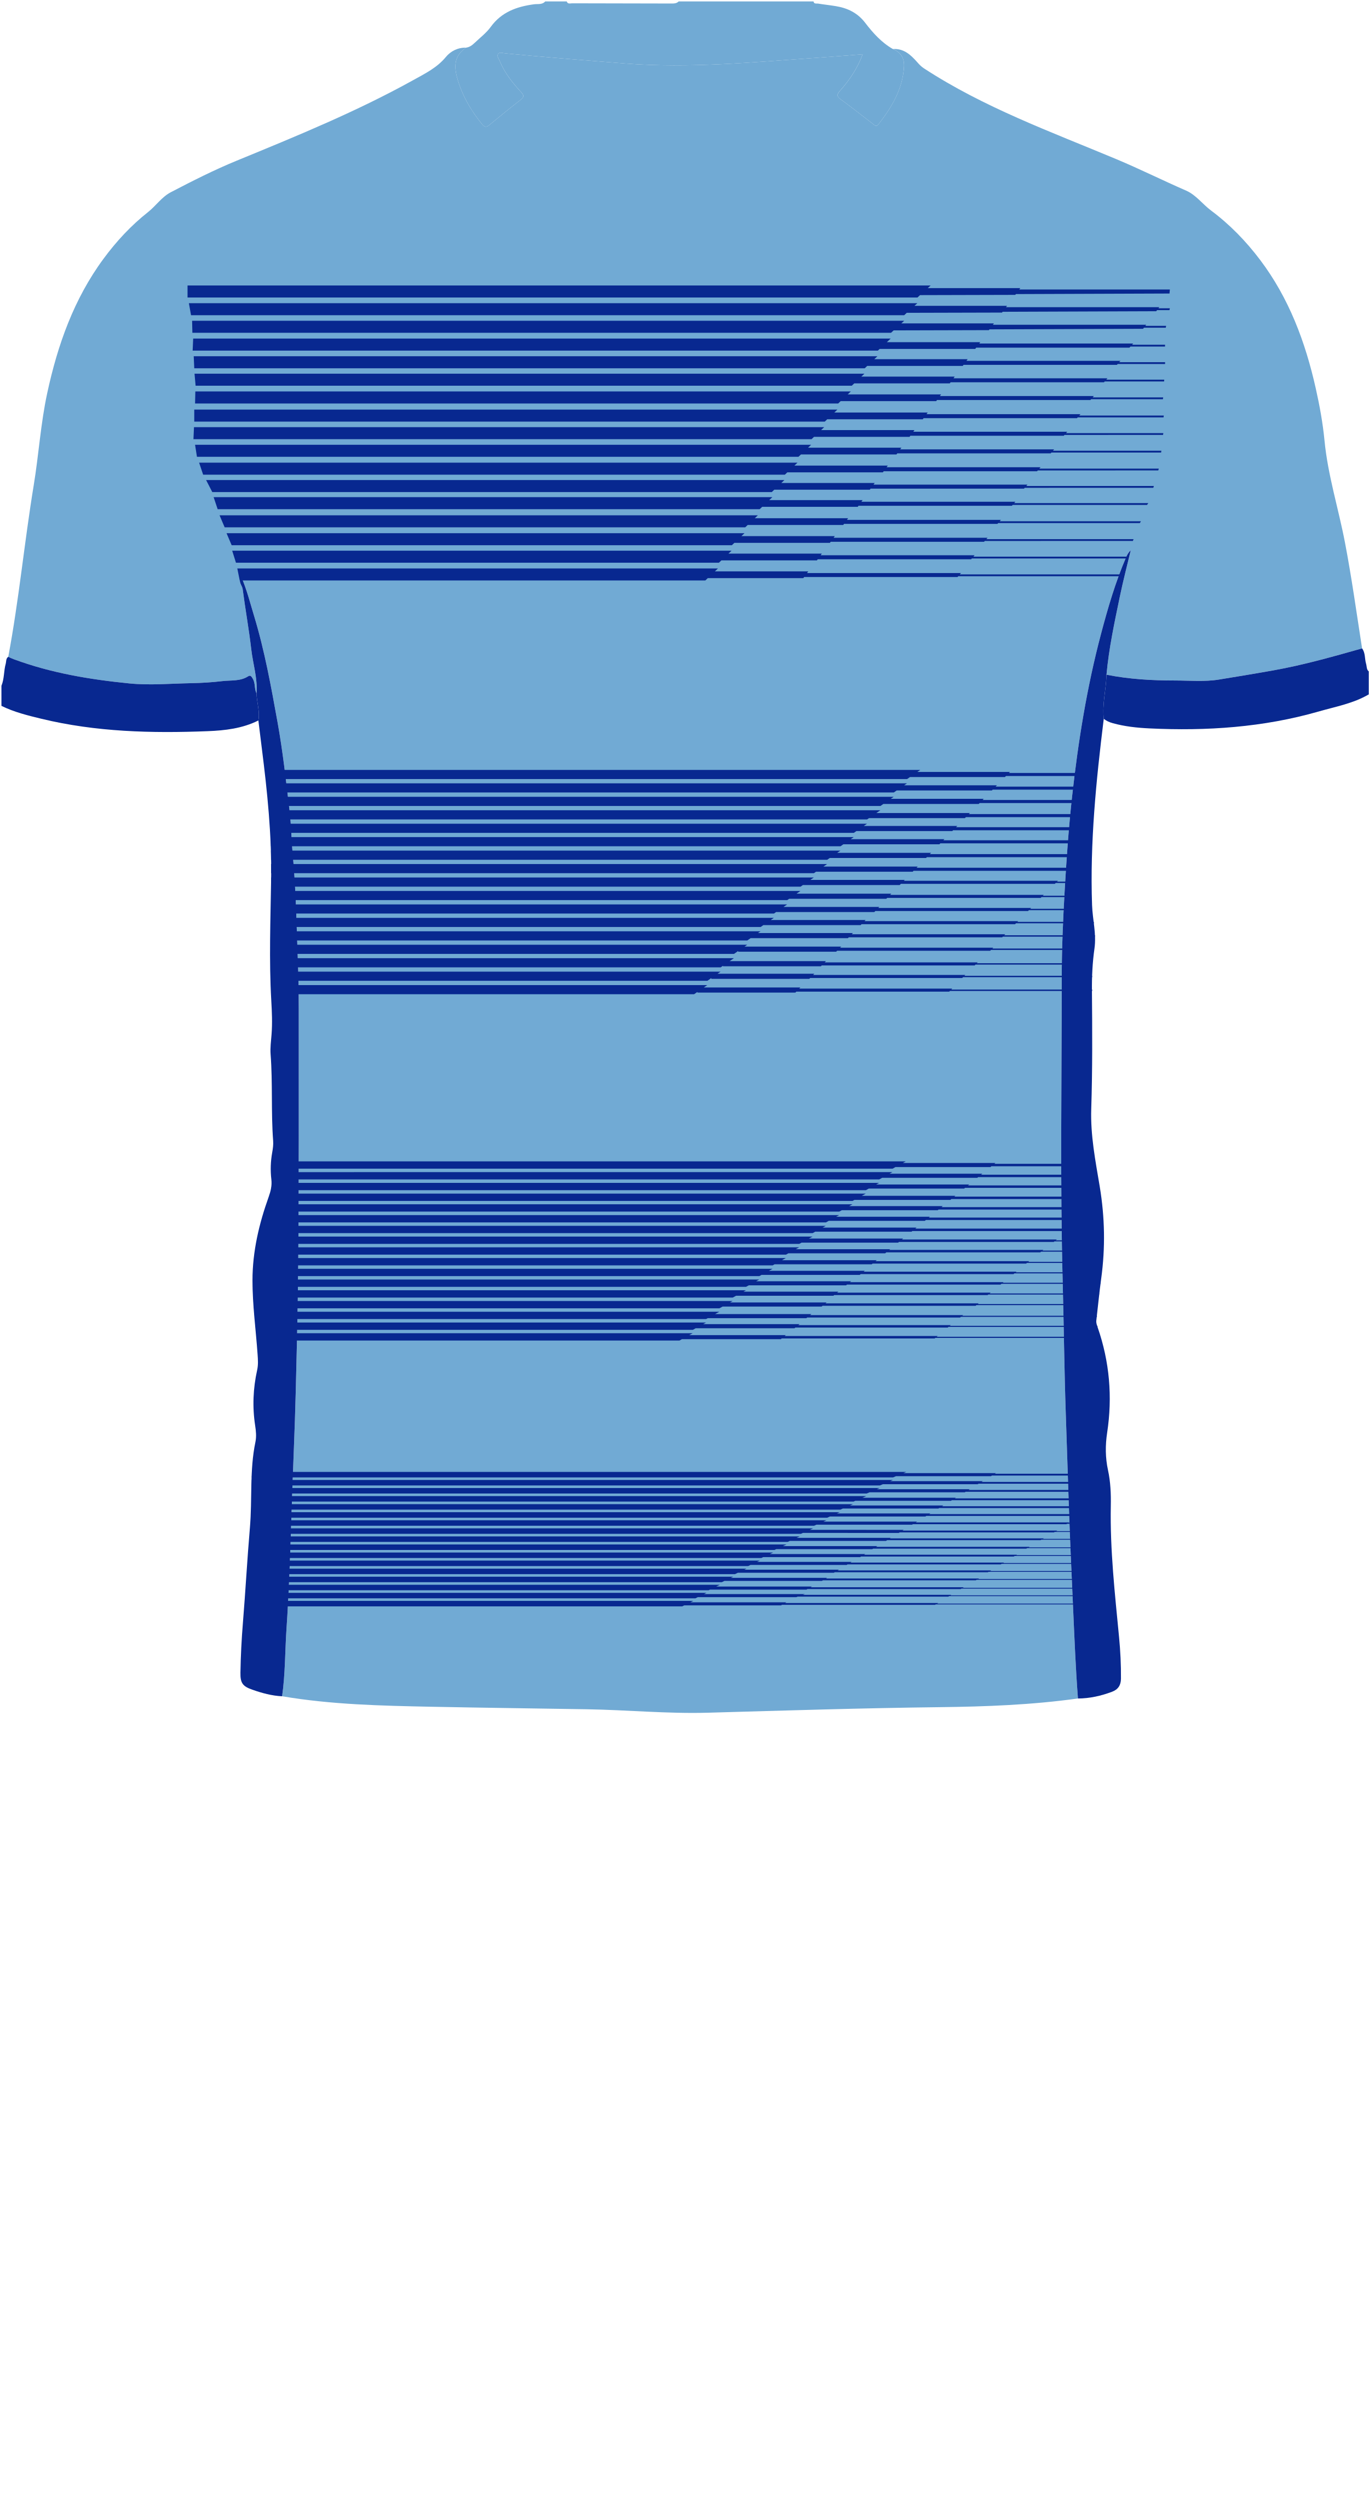 <!--?xml version="1.0" encoding="utf-8"?-->
<!-- Generator: Adobe Illustrator 24.2.3, SVG Export Plug-In . SVG Version: 6.00 Build 0)  -->
<svg version="1.1" id="Camada_1" xmlns="http://www.w3.org/2000/svg" xmlns:xlink="http://www.w3.org/1999/xlink" x="0px" y="0px" viewBox="0 0 229 418" enable-background="new 0 0 229 418" xml:space="preserve">
<g onclick="select(this)" class="" id="estampa-primaria" fill="#71aad4">
	<path d="M42.908,115.928c-0.38-0.759-0.166-1.661-0.603-2.419
		c-0.198-0.344-0.375-0.71-0.792-0.44c-1.332,0.862-2.877,0.636-4.313,0.806
		c-1.731,0.205-3.489,0.314-5.25,0.346c-3.433,0.063-6.866,0.383-10.297,0.042
		c-6.611-0.656-13.136-1.74-19.398-4.067c-0.298-0.111-0.583-0.254-0.874-0.383
		c1.79-9.502,2.689-19.137,4.258-28.673c0.843-5.119,1.158-10.316,2.257-15.405
		c1.745-8.084,4.458-15.749,9.422-22.478c2.146-2.909,4.592-5.545,7.428-7.785
		c1.334-1.054,2.299-2.536,3.829-3.334c3.615-1.886,7.254-3.729,11.028-5.278
		c10.027-4.117,20.064-8.212,29.562-13.486c1.939-1.077,3.934-2.05,5.411-3.84
		c0.811-0.983,1.991-1.59,3.367-1.567c-1.664,1.177-2.126,2.63-1.501,4.942
		c0.796,2.942,2.291,5.518,4.207,7.87c0.374,0.459,0.679,0.55,1.17,0.145
		c1.757-1.449,3.524-2.887,5.323-4.283c0.711-0.551,0.306-0.933-0.075-1.349
		c-1.41-1.541-2.688-3.173-3.488-5.124c-0.156-0.38-0.558-0.835-0.221-1.205
		c0.255-0.28,0.763-0.08,1.156-0.043c6.682,0.64,13.372,1.167,20.064,1.692
		c10.816,0.85,21.557-0.232,32.316-0.972c2.421-0.166,4.839-0.368,7.411-0.565
		c-0.892,2.38-2.21,4.314-3.777,6.077c-0.546,0.614-0.609,0.942,0.109,1.462
		c1.811,1.312,3.563,2.707,5.339,4.067c0.303,0.232,0.573,0.613,0.976,0.093
		c2.205-2.842,4.029-5.843,4.26-9.571c0.091-1.471-0.509-2.444-1.844-3.004
		c1.804-0.124,2.968,0.963,4.044,2.175c0.342,0.386,0.664,0.741,1.114,1.035
		c10.015,6.546,21.21,10.6,32.152,15.175c3.965,1.658,7.807,3.575,11.743,5.29
		c1.635,0.712,2.743,2.269,4.18,3.34c3.126,2.332,5.822,5.11,8.173,8.22
		c4.84,6.404,7.574,13.723,9.314,21.47c0.648,2.886,1.184,5.797,1.468,8.74
		c0.558,5.794,2.327,11.34,3.417,17.024c1.128,5.883,1.945,11.816,2.87,17.731
		c-4.87,1.371-9.728,2.758-14.725,3.655c-3.059,0.549-6.129,1.05-9.194,1.553
		c-2.435,0.4-4.939,0.16-7.414,0.161c-3.837,0.001-7.649-0.22-11.42-0.968
		c0.398-4.422,1.34-8.752,2.238-13.087c0.536-2.588,1.209-5.148,1.82-7.72
		c-0.391,0.357-0.605,0.772-0.789,1.199c-1.777,4.124-3.029,8.427-4.176,12.751
		c-2.369,8.933-3.838,18.041-4.848,27.214c-0.574,5.21-0.938,10.448-1.237,15.682
		c-0.282,4.936-0.495,9.884-0.494,14.827c0.003,16.939-0.286,33.879,0.163,50.819
		c0.194,7.301,0.262,14.606,0.515,21.908c0.169,4.863,0.323,9.728,0.485,14.592
		c0.199,5.979,0.465,11.953,0.74,17.929c0.23,5.02,0.422,10.04,0.811,15.051
		c-7.654,1.07-15.358,1.361-23.073,1.452c-12.947,0.153-25.888,0.562-38.83,0.929
		c-6.761,0.191-13.496-0.465-20.247-0.577c-8.711-0.144-17.422-0.246-26.132-0.423
		c-8.31-0.169-16.623-0.353-24.848-1.751c0.542-3.759,0.482-7.559,0.739-11.337
		c0.382-5.608,0.579-11.231,0.76-16.85c0.143-4.426,0.293-8.851,0.473-13.275
		c0.255-6.261,0.389-12.527,0.536-18.792c0.093-3.992,0.155-7.987,0.191-11.978
		c0.131-14.267,0.081-28.536,0.087-42.804c0.001-2.237-0.017-4.477-0.105-6.712
		c-0.25-6.328-0.314-12.664-0.897-18.977c-0.227-2.453-0.251-4.928-0.54-7.372
		c-0.581-4.924-1.119-9.851-2.003-14.741c-1.083-5.992-2.159-11.978-3.934-17.812
		c-0.658-2.163-1.205-4.369-2.151-6.554c-0.583,0.881,0.161,1.442,0.248,2.099
		c0.444,3.366,1.054,6.712,1.442,10.084
		C42.315,111.028,43.11,113.421,42.908,115.928z"></path>
</g>
<g onclick="select(this)" class="" id="estampa-secundaria" fill="#082890">
	<path fill-rule="evenodd" clip-rule="evenodd" d="M31.37,47.73h124.302l-0.485,0.442
		h15.483l-0.169,0.228h25.189l-0.061,0.673l-25.698,0.094l-0.096,0.132
		l-15.934,0.041l-0.434,0.401H31.37L31.37,47.73z M151.245,52.701l0.434-0.401
		l15.934-0.041l0.096-0.132l25.698-0.094l0.139-0.183h2.074l0.07-0.307h-1.911
		l0.139-0.183h-25.638l0.169-0.228h-15.483l0.485-0.442l-121.855-0.001l0.36,2.011
		L151.245,52.701z M149.05,55.638l0.434-0.401l15.934-0.041l0.096-0.132
		l25.698-0.094l0.139-0.183h3.654l0.06-0.307h-3.481l0.139-0.183H166.084
		l0.169-0.228H150.77l0.485-0.442H32.135l0.045,2.011H149.05z M146.851,58.615
		l0.296-0.279h15.989l0.159-0.214h25.639l0.163-0.181l5.781-0.001l0.011-0.305
		h-5.517l0.18-0.2h-25.748l0.167-0.226h-15.625l0.643-0.605H32.315l-0.09,2.011
		H146.851z M144.647,61.572l0.418-0.394h15.981l0.131-0.181h25.663l0.117-0.136
		l7.932-0.001v-0.305h-7.669l0.196-0.228h-25.752l0.2-0.276h-15.617l0.517-0.491
		H32.405l0.09,2.011H144.647z M142.479,64.489l0.418-0.394h15.981l0.131-0.181
		h25.663l0.117-0.136l9.936-0.001l0.025-0.305h-9.699l0.196-0.228h-25.752
		l0.2-0.276h-15.617l0.517-0.491H32.54l0.18,2.011H142.479z M140.205,67.458
		l0.418-0.394h15.981l0.131-0.181h25.663l0.117-0.136l12.011-0.001l0.045-0.304
		h-11.793l0.196-0.228h-25.752l0.2-0.276h-15.617l0.517-0.491H32.675
		l-0.045,2.011H140.205z M137.962,70.49l0.418-0.394h15.981l0.131-0.181h25.663
		l0.117-0.136l14.358-0.001l0.045-0.304h-14.141l0.196-0.228h-25.752l0.2-0.276
		h-15.617l0.517-0.491h-107.583l-0,2.011H137.962z M135.751,73.427l0.418-0.394
		h15.981l0.131-0.181h25.663l0.117-0.136l16.49-0.002l0.045-0.304h-16.273
		l0.196-0.228h-25.752l0.2-0.276h-15.617l0.517-0.491H32.45l-0.09,2.011
		H135.751z M133.561,76.373l0.418-0.394h15.981l0.131-0.181h25.663l0.117-0.136
		l18.354-0.002l0.045-0.304h-18.136l0.196-0.228h-25.752l0.2-0.276h-15.617
		l0.517-0.491H32.63l0.315,2.011H133.561z M131.287,79.363l0.418-0.394h15.981
		l0.131-0.181h25.663l0.117-0.136l20.153-0.002l0.09-0.304h-19.981l0.196-0.228
		h-25.752l0.2-0.276h-15.617l0.517-0.491H33.305l0.675,2.011H131.287z
		 M129.098,82.269l0.418-0.394h15.981l0.131-0.181h25.663l0.117-0.136l21.513-0.002
		l0.09-0.304h-21.34l0.196-0.228h-25.752l0.2-0.276h-15.617l0.517-0.491H34.475
		l1.035,2.011H129.098z M127.076,85.132l0.418-0.394h15.981l0.131-0.181h25.663
		l0.117-0.136l22.484-0.002l0.21-0.304h-22.432l0.196-0.228h-25.752l0.2-0.276
		h-15.617l0.517-0.491H35.735l0.675,2.011H127.076z M124.655,88.164l0.418-0.394
		h15.981l0.131-0.181h25.663l0.117-0.136l23.705-0.002l0.18-0.304h-23.623
		l0.196-0.228h-25.752l0.2-0.276h-15.617l0.517-0.491H36.725l0.855,2.011H124.655z
		 M122.423,91.154l0.418-0.394h15.981l0.131-0.181h25.663l0.117-0.136L189.5,90.442
		l0.12-0.304h-24.625l0.196-0.228h-25.752l0.2-0.276h-15.617l0.517-0.491H37.895
		l0.855,2.011H122.423z M120.254,94.081l0.418-0.394h15.981l0.131-0.181h25.663
		l0.117-0.136l25.961-0.002l0.12-0.304h-25.819l0.196-0.228h-25.752l0.2-0.276
		h-15.617l0.517-0.491H38.84l0.63,2.011H120.254z M117.98,97.05l0.418-0.394
		h15.981l0.131-0.181h25.663l0.117-0.136l27.56-0.002l0.06-0.304h-27.358
		l0.196-0.228h-25.752l0.2-0.276h-15.617l0.517-0.491H39.695l0.405,2.011H117.98
		z"></path>
	<path fill-rule="evenodd" clip-rule="evenodd" d="M183.245,132.022h-17.196l-0.127,0.13
		h-15.922l-0.491,0.341H44.789l-0.188-1.529h107.112l-0.478,0.332h15.522
		l-0.209,0.215h16.743L183.245,132.022z M183.102,133.751H164.362l0.191-0.196h-15.552
		l0.485-0.336H44.873l0.16,1.529h102.248l0.485-0.336h15.952l0.145-0.149h19.199
		L183.102,133.751z M182.932,136.104h-20.864l0.173-0.177h-15.645l0.663-0.46H45.098
		l0.114,1.529h99.842l0.306-0.212h16.045l0.164-0.168h21.33L182.932,136.104z
		 M182.798,138.297h-22.87l0.203-0.209h-15.639l0.538-0.373H45.252l0.05,1.529
		h97.525l0.431-0.299h16.039l0.133-0.136h23.341L182.798,138.297z M182.689,140.483
		h-24.891l0.178-0.183h-15.67l0.499-0.346H45.309l0.011,1.529h95.279l0.471-0.327
		h16.07l0.158-0.162h25.368L182.689,140.483z M181.288,142.798h-25.748l0.207-0.212
		h-15.709l0.538-0.373H45.325l0.009,1.529h93.038l0.431-0.299h16.109l0.129-0.133
		h25.736l0.112-0.112h1.696l0.007-0.233h-1.471L181.288,142.798z M179.213,145.078
		h-25.896l0.19-0.195h-15.767l0.61-0.423H45.339l0.008,1.529h90.798l0.359-0.249
		h16.167l0.147-0.15h25.885l0.115-0.115l3.709,0l0.005-0.233h-3.481
		L179.213,145.078z M176.963,147.255h-25.769l0.14-0.144h-15.792l0.58-0.402h-90.772
		l0.007,1.529h88.56l0.389-0.27h16.192l0.196-0.201h25.757l0.139-0.139
		l5.902,0l0.003-0.233h-5.672L176.963,147.255z M174.589,149.612h-25.693
		l0.198-0.203h-15.85l0.651-0.452H45.361l0.006,1.529h86.324l0.318-0.221h16.25
		l0.139-0.142h25.682l0.139-0.139l8.295,0l-0.007-0.233h-8.056L174.589,149.612
		z M172.479,151.801h-25.56l0.168-0.172h-16.028l0.61-0.423H45.37l0.005,1.529
		h84.088l0.398-0.276v0.026h16.39l0.169-0.173h25.549l0.139-0.139l10.553,0
		l-0.024-0.233h-10.297L172.479,151.801z M170.307,154.004h-25.695l0.187-0.191h-15.875
		l0.517-0.358H45.378l0.005,1.529h81.854l0.453-0.314h16.275l0.15-0.154h25.683
		l0.154-0.154l13.046,0l-0.047-0.233h-12.767L170.307,154.004z M168.154,156.197
		h-25.679l0.198-0.203h-15.879l0.42-0.291H45.385l0.004,1.529h79.62l0.55-0.381
		h16.279l0.138-0.142h25.667l0.11-0.11l15.399,0l0.009-0.233h-15.176
		L168.154,156.197z M166.139,158.446h-25.613l0.181-0.185h-16.167l0.446-0.31H45.391
		l0.004,1.529h77.387l0.7-0.485v0.123h16.39l0.156-0.16h25.601l0.139-0.139
		l17.171,0l0.027-0.233h-16.966L166.139,158.446z M163.546,160.901h-25.593
		l0.203-0.208h-16.108l0.712-0.494h-77.352v1.529h75.148l0.376-0.261v0.082h16.39
		l0.133-0.137h25.581l0.139-0.139l19.548,0l0.024-0.233h-19.34
		L163.546,160.901z M161.468,163.001h-25.455l0.2-0.205h-16.183l0.501-0.348H45.407
		l-0,1.529h72.92l0.661-0.458v0.134h16.39l0.137-0.14h25.443l0.139-0.139
		l21.589,0l-0.004-0.233H161.329L161.468,163.001z M159.289,165.281h-25.592
		l0.184-0.189h-16.148l0.571-0.396H45.407l0.004,1.529h70.69l0.556-0.386v0.109
		h16.39l0.152-0.156h25.58l0.115-0.115l23.799,0l0.002-0.233h-23.569
		L159.289,165.281z M183.508,129.231h-14.739l0.169-0.174h-15.483l0.485-0.336H44.312
		l0.198,1.529h107.225l0.485-0.336h15.883l0.167-0.171h15.186L183.508,129.231z"></path>
	<g onclick="select(this)">
		<path fill-rule="evenodd" clip-rule="evenodd" d="M183.223,194.986H165.835l-0.167,0.137
			h-15.883l-0.485,0.268H45.334l0.065-1.221h106.106l-0.485,0.268h15.483
			l-0.169,0.139h16.801L183.223,194.986z M183.533,196.397h-19.417l0.205-0.168h-15.519
			l0.475-0.263H45.35l0.128,1.221h101.595l0.494-0.274h15.919l0.131-0.108h19.999
			L183.533,196.397z M183.868,198.187h-21.941l0.191-0.156H146.566l0.485-0.268H45.506
			l-0.148,1.221h99.487l0.485-0.268h15.952l0.145-0.119h22.506L183.868,198.187z
			 M184.142,200.062h-24.505l0.168-0.138h-15.643l0.662-0.366H45.205l-0.424,1.221
			h97.836l0.308-0.17h16.044l0.168-0.138h25.054L184.142,200.062z M183.248,201.817
			h-25.755l0.203-0.167h-15.651l0.55-0.305H44.586l-0.397,1.221h96.202
			l0.419-0.232h16.051l0.133-0.109h25.744l0.104-0.083h1.517l-0.016-0.186h-1.268
			L183.248,201.817z M180.963,203.563h-25.59l0.168-0.138h-15.671l0.5-0.277H44.011
			l-0.347,1.221h94.5l0.47-0.26h16.072l0.168-0.138h25.579l0.159-0.127
			l3.861,0l-0.01-0.186h-3.618L180.963,203.563z M178.852,205.411h-25.748
			l0.207-0.17h-15.708l0.538-0.298H43.513l-0.294,1.221h92.717l0.431-0.239h16.109
			l0.129-0.106h25.736l0.112-0.09l6.08,0l-0.003-0.186h-5.844L178.852,205.411z
			 M176.778,207.232h-25.905l0.198-0.162h-15.754l0.597-0.331H43.094l-0.237,1.221
			h90.852l0.372-0.206h16.155l0.166-0.136v0.023h25.865l0.115-0.092l8.154,0
			l0.002-0.186h-7.924L176.778,207.232z M174.527,208.969h-25.767l0.138-0.113h-15.792
			l0.58-0.321H42.759l-0.177,1.221h88.9l0.389-0.215h16.192l0.198-0.163h25.755
			l0.137-0.11l10.335,0l0.007-0.186h-10.11L174.527,208.969z M172.153,210.853
			h-25.694l0.198-0.162h-15.85l0.651-0.361H42.513l-0.115,1.221h86.856
			l0.318-0.176h16.25l0.138-0.113h25.682l0.139-0.111l12.604,0l0.012-0.186
			h-12.384L172.153,210.853z M170.043,212.61h-25.572l0.179-0.147h-16.027l0.609-0.337
			H42.359l-0.05,1.221h84.719l0.398-0.22v0.021h16.39l0.157-0.129h25.56
			l0.15-0.12l14.563,0l0.017-0.186h-14.347L170.043,212.61z M167.872,214.36
			h-25.691l0.183-0.15h-15.881l0.523-0.289H42.309l-0.004,1.221h82.496l0.447-0.247
			h16.281l0.154-0.126h25.679l0.154-0.123l16.552,0l0.021-0.186h-16.341
			L167.872,214.36z M165.718,216.112h-25.679l0.198-0.162h-15.879l0.42-0.232H42.319
			l0.05,1.221h80.204l0.55-0.304h16.279l0.138-0.113h25.667l0.11-0.088
			l18.532,0l0.024-0.186h-18.324L165.718,216.112z M163.704,217.906H138.092
			l0.179-0.147h-16.167l0.446-0.247H42.401l0.084,1.221h77.861l0.523-0.29h16.567
			l0.157-0.129h25.6l0.138-0.11l20.282,0l0.022-0.186h-20.071
			L163.704,217.906z M161.11,219.868h-25.593l0.203-0.166h-16.108l0.712-0.394H42.53
			l0.106,1.221h75.483l0.258-0.143h16.508l0.133-0.109h25.581l0.139-0.111
			l22.751,0l0.002-0.186h-22.52L161.11,219.868z M159.033,221.545h-25.494
			l0.2-0.164h-16.127l0.485-0.268H42.69l0.117,1.221h73.085l0.485-0.268h16.527
			l0.137-0.112h25.483l0.139-0.111l24.931,0l-0.023-0.186H158.894
			L159.033,221.545z M156.853,223.365h-25.591l0.184-0.151h-16.148l0.571-0.316H42.861
			l0.116,1.221h70.687l0.399-0.221h16.548l0.153-0.125h25.58l0.115-0.092
			l27.54,0l-0.057-0.186h-27.251L156.853,223.365z"></path>
	</g>
	<g onclick="select(this)">
		<path d="M185.408,246.699l-19.483-0l-0.167,0.103h-15.883l-0.485,0.202
			H42.11l0.063-0.916h109.422l-0.485,0.201h15.483l-0.169,0.104h18.943
			L185.408,246.699z M156.943,268.003h-25.605l0.197-0.114h-16.052l0.476-0.237H41.015
			l-0.062,0.916h73.168l0.332-0.166h16.193l0.166-0.096l25.602-0l0.118-0.068
			l29.987-0l-0.012-0.138h-29.735L156.943,268.003z M159.123,266.638h-24.829
			l0.355-0.126h-16.886l0.423-0.208H41.107l-0.062,0.917h75.282l0.395-0.195h16.477
			l0.237-0.084l25.188-0l0.139-0.085l27.637-0l-0.012-0.138h-27.398
			L159.123,266.638z M161.2,265.372h-25.601l0.211-0.12h-16.004l0.608-0.296h-79.214
			l-0.063,0.917h77.395l0.22-0.107h16.158l0.154-0.088h25.626l0.132-0.079
			l25.475-0l-0.011-0.138h-25.233L161.2,265.372z M163.794,263.904h-25.621
			l0.188-0.111h-16.106l0.385-0.186H41.292l-0.063,0.917h79.509l0.452-0.218h16.299
			l0.165-0.097h25.568l0.156-0.083l22.808-0l-0.01-0.138h-22.539
			L163.794,263.904z M165.808,262.557H140.128l0.199-0.122h-15.826l0.367-0.175H41.386
			l-0.064,0.916h81.619l0.48-0.228h16.07l0.139-0.086h25.602l0.125-0.067
			l20.734-0l-0.009-0.138h-20.465L165.808,262.557z M167.962,261.243h-25.696
			l0.188-0.115h-15.817l0.458-0.215H41.48l-0.064,0.917h83.726l0.401-0.188h16.076
			l0.151-0.093h25.617l0.176-0.093l18.442-0l-0.009-0.138h-18.173
			L167.962,261.243z M170.133,259.928h-25.58l0.187-0.11h-15.964l0.546-0.254H41.575
			l-0.064,0.917h85.84l0.321-0.149h16.198l0.166-0.098h25.522l0.171-0.091
			l16.194-0l-0.008-0.138h-15.926L170.133,259.928z M172.243,258.61h-25.694
			l0.199-0.122h-15.787l0.588-0.271H41.67l-0.065,0.917h87.954l0.287-0.132h16.067
			l0.14-0.086h25.616l0.158-0.084l14.02-0l-0.008-0.138h-13.753
			L172.243,258.61z M174.617,257.194h-25.758l0.129-0.084h-15.742l0.53-0.241H41.765
			l-0.065,0.917h90.061l0.356-0.162h16.086l0.189-0.124h25.65l0.154-0.082
			l11.573-0l-0.007-0.138h-11.306L174.617,257.194z M176.868,255.892h-25.893
			l0.186-0.117l-15.718-0.001l0.561-0.252H41.86l-0.065,0.916h92.172l0.335-0.151
			l16.044,0.001l0.144-0.091h25.803l0.132-0.07l9.278-0l-0.006-0.138h-9.012
			L176.868,255.892z M178.942,254.525h-25.749l0.208-0.128h-15.674l0.504-0.224H41.953
			l-0.063,0.917h94.278l0.404-0.179h15.995l0.13-0.08h25.67l0.128-0.068
			l7.166-0l-0.002-0.138h-6.904L178.942,254.525z M181.053,253.137h-25.601
			l0.179-0.11h-15.632l0.46-0.202H42.035l-0.054,0.917h96.388l0.459-0.201h15.967
			l0.159-0.098h25.523l0.181-0.096l4.996-0v-0.138h-4.736L181.053,253.137z
			 M183.338,251.827h-25.752l0.2-0.126H142.169l0.516-0.224H42.097l-0.039,0.916
			h98.512l0.414-0.179h15.984l0.131-0.082h25.663l0.119-0.063l2.772-0
			l0-0.138h-2.512L183.338,251.827z M185.475,250.508h-25.748l0.167-0.103h-15.625
			l0.643-0.276H42.126l-0.016,0.917h100.665l0.297-0.127h15.988l0.16-0.098
			l25.637,0.001l0.166-0.084h0.627l-0.002-0.138h-0.353L185.475,250.508z
			 M185.608,249.101h-23.588l0.187-0.118h-15.542l0.475-0.202H42.11l0.017,0.917
			h102.853l0.475-0.202h15.935l0.143-0.09l24.087,0L185.608,249.101z
			 M185.522,247.759h-21.329l0.218-0.13l-15.509,0.001l0.465-0.195H42.113
			l-0.005,0.916h105.077l0.494-0.208l15.868-0.001l0.139-0.083l21.86-0.001
			L185.522,247.759z"></path>
	</g>
</g>
<g onclick="select(this)" class="" id="gola-primaria" fill="#71aad4">
	<path d="M77.943,7.967c0.584-0.069,1.032-0.398,1.436-0.784
		c0.918-0.878,1.967-1.665,2.701-2.678c1.815-2.504,4.371-3.406,7.261-3.791
		c0.624-0.083,1.35,0.102,1.86-0.474c1.2,0,2.4,0,3.6,0
		c0.169,0.491,0.599,0.312,0.914,0.313c5.578,0.02,11.157,0.02,16.735,0.035
		c0.408,0.001,0.773-0.05,1.071-0.348c7.52,0,15.04,0,22.56,0
		c0.083,0.474,0.49,0.314,0.761,0.359c0.98,0.161,1.969,0.263,2.948,0.424
		c1.984,0.325,3.655,1.12,4.937,2.792c1.299,1.695,2.737,3.305,4.642,4.388
		c1.335,0.56,1.935,1.532,1.844,3.004c-0.231,3.728-2.054,6.728-4.26,9.571
		c-0.403,0.519-0.672,0.139-0.976-0.093c-1.776-1.36-3.528-2.755-5.339-4.067
		c-0.718-0.52-0.655-0.848-0.109-1.462c1.567-1.763,2.886-3.697,3.777-6.077
		c-2.572,0.197-4.991,0.398-7.411,0.565c-10.759,0.739-21.499,1.822-32.316,0.972
		c-6.692-0.526-13.383-1.053-20.064-1.692c-0.393-0.038-0.901-0.237-1.156,0.043
		c-0.337,0.37,0.065,0.825,0.221,1.205c0.8,1.95,2.078,3.583,3.488,5.124
		c0.381,0.416,0.785,0.798,0.075,1.349c-1.8,1.395-3.566,2.834-5.323,4.283
		c-0.491,0.405-0.796,0.314-1.17-0.145c-1.916-2.352-3.411-4.928-4.207-7.87
		C75.816,10.597,76.279,9.144,77.943,7.967z"></path>
</g>
<g onclick="select(this)" class="" id="detalhe-punho" fill="#082890">
	<path d="M227.843,108.403c0.575,0.769,0.415,1.727,0.67,2.574
		c0.129,0.428,0.051,0.942,0.447,1.279c0,1.279,0,2.559,0,3.838
		c-2.588,1.518-5.524,2.041-8.35,2.852c-9.268,2.661-18.756,3.296-28.338,2.834
		c-2.063-0.099-4.138-0.315-6.152-0.878c-0.549-0.153-1.045-0.374-1.488-0.724
		c-0.277-2.485,0.395-4.91,0.457-7.374c3.771,0.748,7.583,0.969,11.42,0.968
		c2.475-0,4.979,0.24,7.414-0.161c3.065-0.504,6.135-1.004,9.194-1.553
		C218.115,111.161,222.973,109.774,227.843,108.403z"></path>
	<path d="M0.24,114.654c0.489-1.171,0.377-2.459,0.711-3.661
		c0.113-0.406,0.013-0.885,0.429-1.18c0.291,0.128,0.576,0.272,0.874,0.383
		c6.262,2.326,12.787,3.411,19.398,4.067c3.432,0.34,6.864,0.02,10.297-0.042
		c1.761-0.032,3.519-0.141,5.25-0.346c1.436-0.17,2.982,0.056,4.313-0.806
		c0.416-0.27,0.593,0.096,0.792,0.44c0.437,0.758,0.222,1.66,0.603,2.419
		c0.047,1.513,0.588,2.991,0.312,4.526c-2.669,1.342-5.594,1.677-8.483,1.79
		c-9.351,0.367-18.676,0.141-27.842-2.081c-2.273-0.551-4.541-1.108-6.653-2.152
		C0.24,116.893,0.24,115.774,0.24,114.654z"></path>
</g>
<g onclick="select(this)" class="" id="detalhe-lateral" fill="#082890">
	<path d="M180.317,283.97c-0.389-5.011-0.581-10.031-0.811-15.051
		c-0.274-5.976-0.54-11.95-0.74-17.929c-0.162-4.864-0.317-9.728-0.485-14.592
		c-0.253-7.302-0.322-14.606-0.515-21.908c-0.449-16.94-0.16-33.88-0.163-50.819
		c-0.001-4.943,0.212-9.891,0.494-14.827c0.299-5.234,0.664-10.472,1.237-15.682
		c1.01-9.174,2.479-18.282,4.848-27.214c1.147-4.324,2.399-8.627,4.176-12.751
		c0.184-0.428,0.399-0.843,0.789-1.199c-0.611,2.572-1.284,5.132-1.82,7.72
		c-0.898,4.335-1.84,8.665-2.238,13.087c-0.062,2.464-0.735,4.889-0.458,7.374
		c-1.276,10.346-2.322,20.709-1.955,31.153c0.085,2.415,0.751,4.798,0.401,7.251
		c-0.333,2.334-0.444,4.686-0.423,7.047c0.058,6.584,0.096,13.178-0.116,19.747
		c-0.144,4.47,0.703,8.694,1.42,12.999c0.852,5.112,0.952,10.236,0.246,15.379
		c-0.32,2.33-0.541,4.673-0.816,7.01c-0.049,0.418,0.097,0.789,0.226,1.162
		c1.988,5.732,2.494,11.609,1.586,17.59c-0.322,2.121-0.314,4.18,0.141,6.276
		c0.425,1.957,0.509,3.959,0.47,5.963c-0.144,7.368,0.683,14.673,1.383,21.989
		c0.22,2.293,0.334,4.599,0.315,6.909c-0.009,1.113-0.496,1.815-1.502,2.192
		C184.175,283.533,182.287,283.96,180.317,283.97z"></path>
	<path d="M42.908,115.928c0.203-2.507-0.592-4.9-0.875-7.351
		c-0.389-3.372-0.998-6.718-1.442-10.084c-0.087-0.657-0.831-1.218-0.248-2.099
		c0.946,2.185,1.493,4.391,2.151,6.554c1.775,5.834,2.85,11.82,3.934,17.812
		c0.884,4.89,1.422,9.817,2.003,14.741c0.288,2.445,0.313,4.919,0.54,7.372
		c0.583,6.313,0.647,12.649,0.897,18.977c0.088,2.235,0.106,4.475,0.105,6.712
		c-0.006,14.268,0.045,28.537-0.087,42.804c-0.037,3.99-0.098,7.986-0.191,11.978
		c-0.147,6.265-0.281,12.531-0.536,18.792c-0.18,4.425-0.33,8.849-0.473,13.275
		c-0.181,5.619-0.378,11.242-0.76,16.85c-0.257,3.778-0.197,7.578-0.739,11.337
		c-1.725-0.084-3.373-0.537-4.985-1.104c-1.619-0.569-2.012-1.114-1.983-2.844
		c0.046-2.785,0.186-5.565,0.414-8.345c0.433-5.294,0.716-10.6,1.17-15.892
		c0.409-4.77-0.069-9.595,0.922-14.329c0.189-0.904,0.095-1.838-0.044-2.745
		c-0.479-3.119-0.347-6.215,0.335-9.285c0.195-0.879,0.134-1.73,0.072-2.611
		c-0.288-4.142-0.861-8.262-0.854-12.427c0.008-4.819,1.101-9.417,2.708-13.913
		c0.344-0.961,0.569-1.881,0.449-2.909c-0.177-1.513-0.127-3.028,0.145-4.537
		c0.113-0.625,0.203-1.277,0.155-1.906c-0.365-4.818-0.061-9.655-0.425-14.472
		c-0.085-1.121,0.072-2.232,0.158-3.348c0.144-1.875,0.063-3.747-0.045-5.625
		c-0.389-6.787-0.129-13.58-0.025-20.367c0.112-7.342-0.643-14.6-1.562-21.857
		c-0.195-1.543-0.383-3.086-0.574-4.63
		C43.495,118.919,42.954,117.441,42.908,115.928z"></path>
</g>
</svg>
